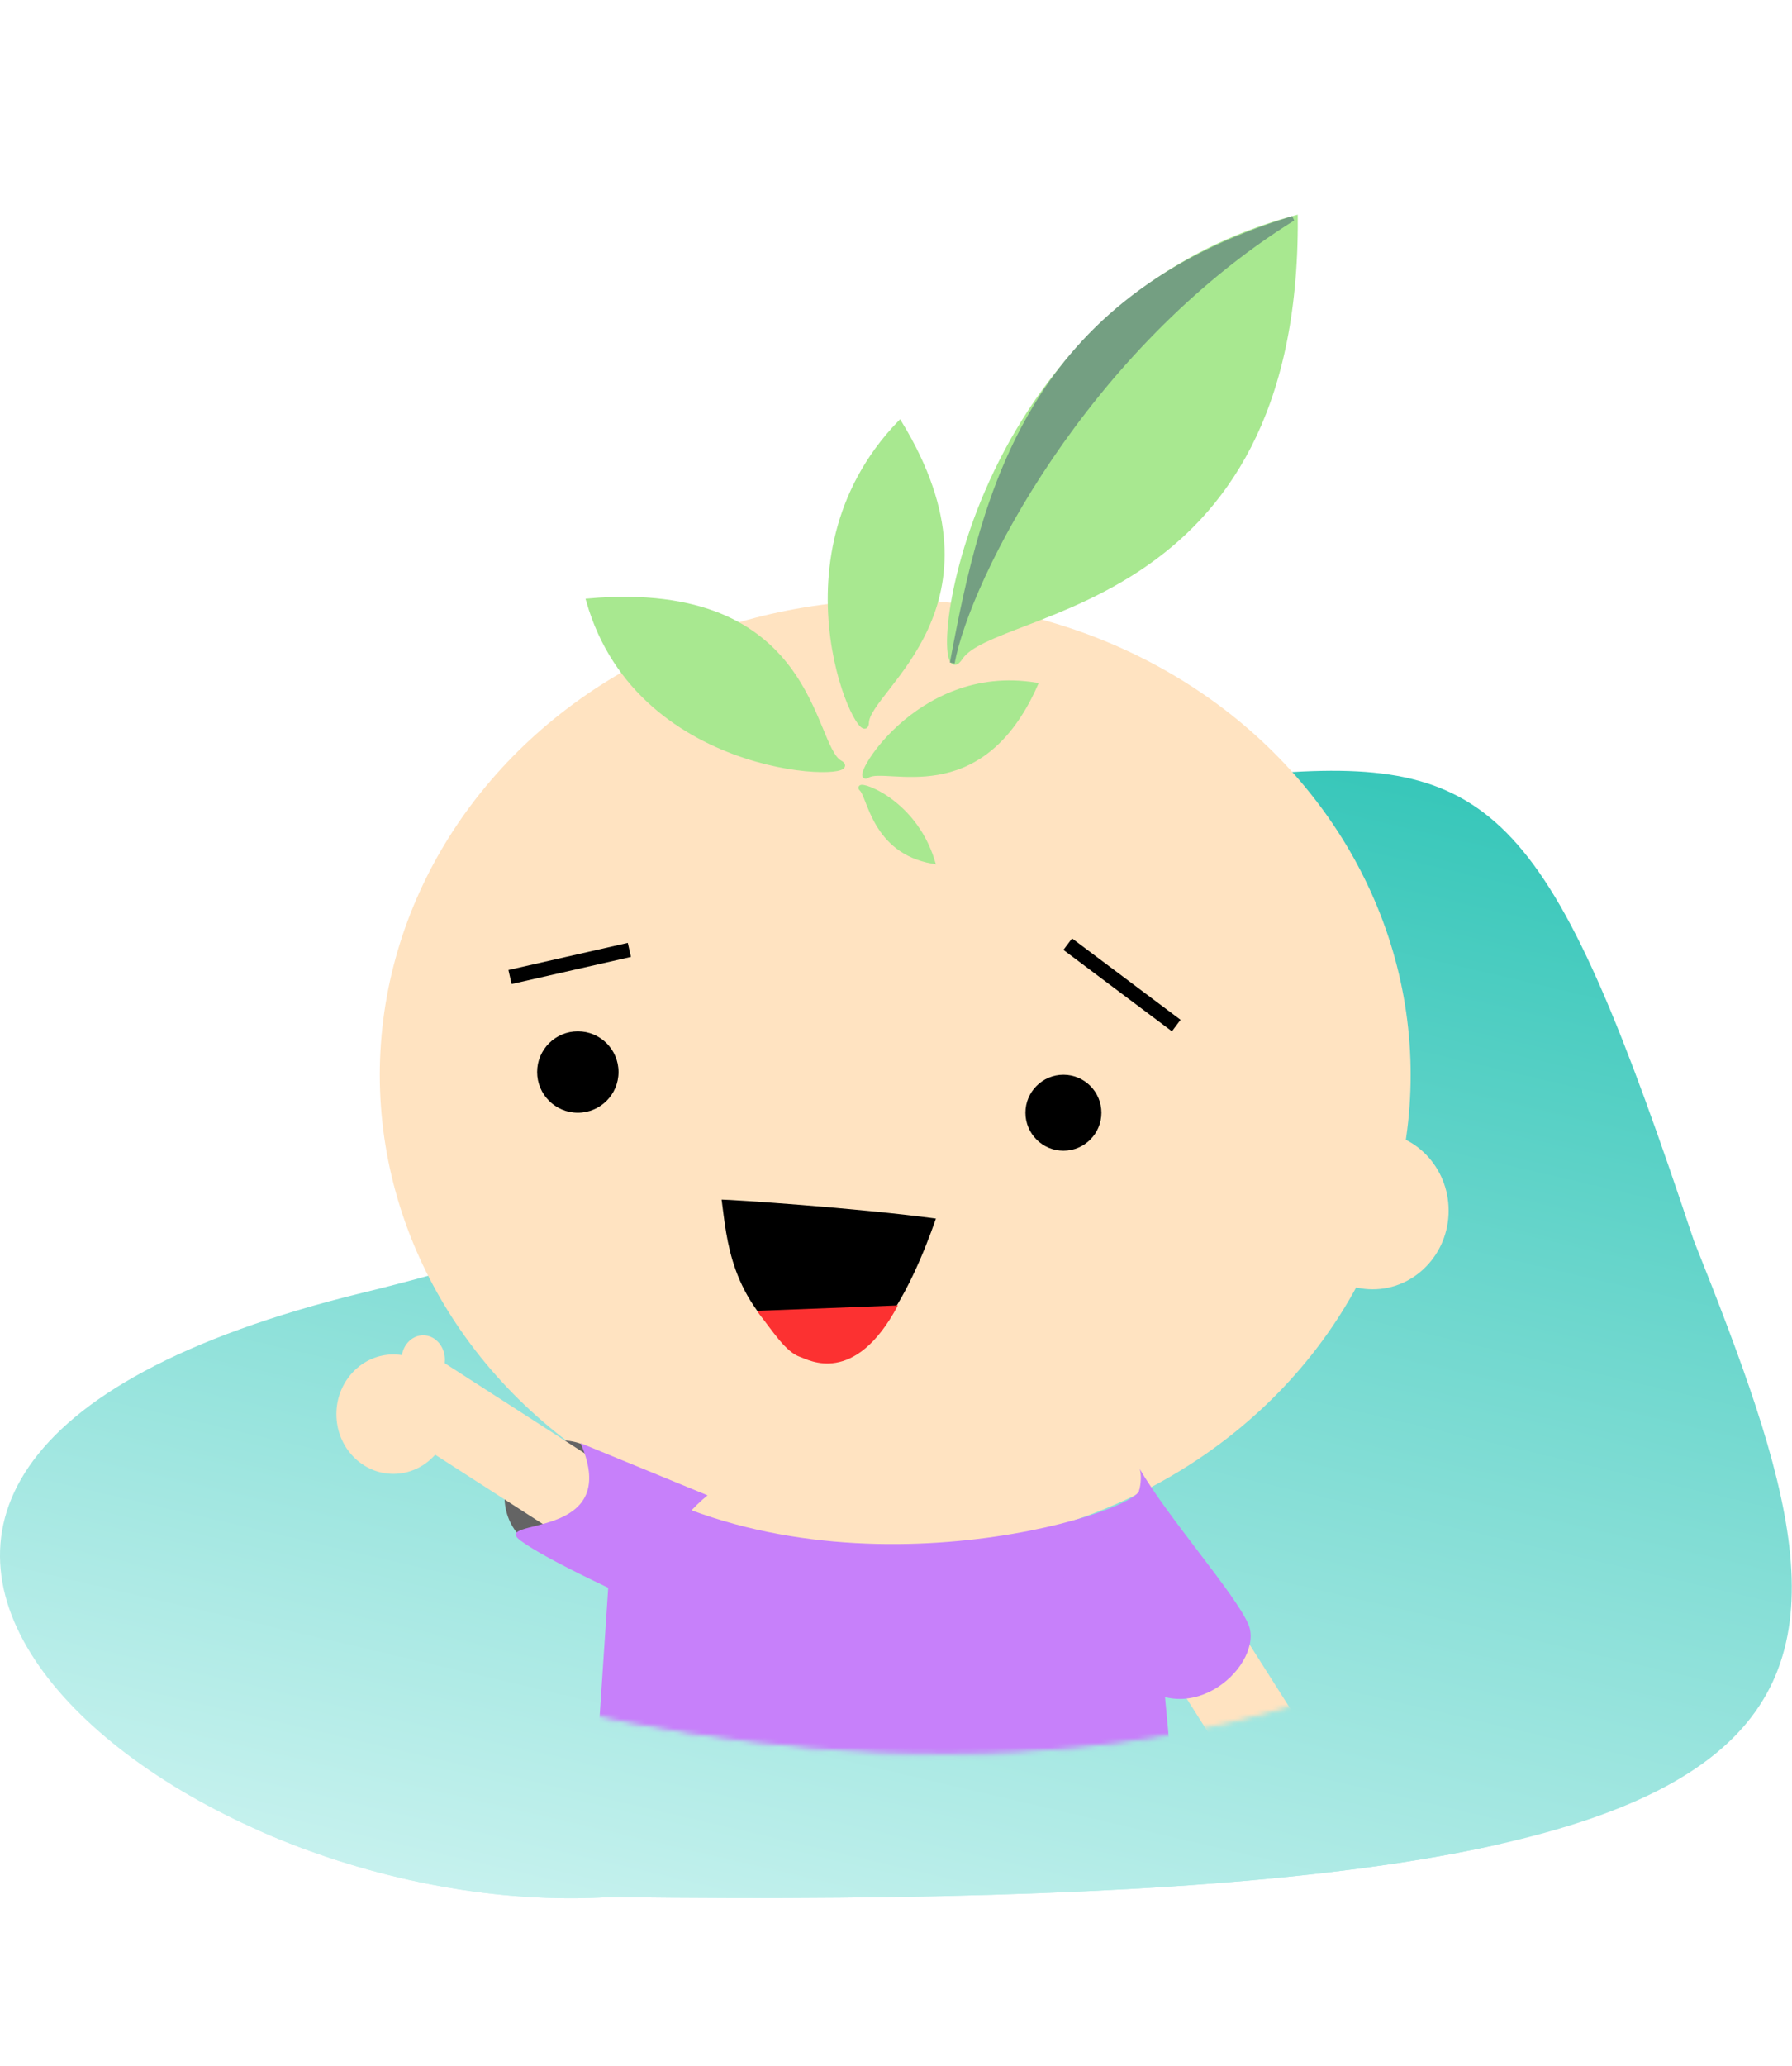 <svg width="374" height="431" viewBox="0 0 374 431" fill="none" xmlns="http://www.w3.org/2000/svg">
<path d="M75.745 269.675C228.943 232.351 109.009 187.671 267.727 161.19C312.945 158.085 324.506 171.7 353.533 258.857C393.283 358.362 401.016 399.178 127.251 395.759C34.045 401.47 -77.452 306.999 75.745 269.675Z" fill="url(#paint0_linear_242_21)"/>
<g filter="url(#filter0_d_242_21)">
<ellipse cx="286.486" cy="248.552" rx="15.853" ry="16.419" fill="#FFE3C1"/>
</g>
<g filter="url(#filter1_d_242_21)">
<ellipse cx="186.839" cy="220.243" rx="107.574" ry="99.081" fill="#FFE3C1"/>
</g>
<g filter="url(#filter2_d_242_21)">
<path d="M237.795 306.869C236.662 311.964 174.383 331.214 128.522 303.472L124.559 362.92C163.965 401.42 220.998 380.849 244.589 365.751C242.702 344.425 238.701 302.792 237.795 306.869Z" fill="#C780FA"/>
</g>
<rect x="243.893" y="316.45" width="52.019" height="17.13" transform="rotate(57.587 243.893 316.45)" fill="#FFE3C1"/>
<circle cx="117.201" cy="312.381" r="11.89" fill="#646464"/>
<rect x="90.802" y="283.089" width="48.792" height="17.13" transform="rotate(32.773 90.802 283.089)" fill="#FFE3C1"/>
<path d="M121.164 301.057L147.673 311.95C135.26 322.058 137.272 334.552 141.209 337.848C130.452 332.951 114.394 325.601 108.708 321.44C101.914 316.468 130.222 321.747 121.164 301.057Z" fill="#C780FA"/>
<path d="M195.331 254.214C178.535 251.949 152.415 250.251 150.603 250.251C151.736 258.555 152.302 270.973 165.89 281.391C179.478 291.808 190.236 268.935 195.331 254.214Z" fill="black"/>
<path d="M236.096 349.898L218.781 324.202C234.754 323.163 239.186 311.437 237.889 306.47C243.815 316.696 257.693 332.333 260.515 338.79C264.042 346.861 248.379 362.007 236.096 349.898Z" fill="#C780FA"/>
<g filter="url(#filter3_d_242_21)">
<ellipse cx="82.096" cy="291.016" rx="11.89" ry="12.456" fill="#FFE3C1"/>
</g>
<g filter="url(#filter4_d_242_21)">
<ellipse cx="88.324" cy="283.655" rx="4.529" ry="5.096" fill="#FFE3C1"/>
</g>
<g filter="url(#filter5_d_242_21)">
<ellipse cx="266.961" cy="369.293" rx="11.89" ry="12.456" transform="rotate(166.645 266.961 369.293)" fill="#FFE3C1"/>
</g>
<g filter="url(#filter6_d_242_21)">
<ellipse cx="258.112" cy="369.543" rx="4.529" ry="5.15" transform="rotate(166.645 258.112 369.543)" fill="#FFE3C1"/>
</g>
<circle cx="221.942" cy="232.133" r="7.926" fill="black"/>
<circle cx="120.596" cy="223.641" r="8.493" fill="black"/>
<path d="M157.964 273.464L187.405 272.332C178.346 289.317 168.721 283.655 167.022 283.089C163.984 282.076 161.361 277.805 157.964 273.464Z" fill="#FC3131"/>
<path d="M106.442 203.824L131.354 198.162" stroke="black" stroke-width="3"/>
<line x1="222.842" y1="196.962" x2="245.489" y2="213.948" stroke="black" stroke-width="3"/>
<path d="M187.77 88.258C211.084 126.546 181.128 143.623 180.857 150.712C180.586 157.801 159.984 117.174 187.77 88.258Z" fill="#A8E890" stroke="#A8E890"/>
<path d="M122.844 125.348C170.187 121.239 169.091 155.746 175.331 159.116C181.571 162.487 133.614 163.123 122.844 125.348Z" fill="#A8E890" stroke="#A8E890"/>
<path d="M270.352 45.425C270.879 127.993 207.564 126.301 200.437 137.209C193.309 148.117 199.263 64.456 270.352 45.425Z" fill="#A8E890" stroke="#A8E890"/>
<path d="M194.618 179.69C182.438 177.514 181.553 166.165 179.815 164.582C178.077 162.999 190.534 166.372 194.618 179.69Z" fill="#A8E890" stroke="#A8E890"/>
<path d="M216.066 142.879C204.544 168.808 184.864 159.375 181.077 161.788C177.291 164.202 191.006 138.841 216.066 142.879Z" fill="#A8E890" stroke="#A8E890"/>
<path d="M269.847 45.567C226.31 72.745 202.059 120.507 198.74 138.303C205.489 102.117 215.033 62.325 269.847 45.567Z" fill="#749F82" stroke="#749F82"/>
<mask id="mask0_242_21" style="mask-type:alpha" maskUnits="userSpaceOnUse" x="45" y="342" width="283" height="90">
<path d="M286.486 350.603C210.392 380.95 119.275 360.605 83.228 346.639L46.427 369.853L83.228 425.904C145.885 427.603 271.879 431 274.597 431C277.994 431 381.604 312.669 286.486 350.603Z" fill="#D9D9D9" stroke="#DDDDDD"/>
</mask>
<g mask="url(#mask0_242_21)">
<path d="M75.745 269.675C228.943 232.351 109.009 187.671 267.727 161.19C312.945 158.085 324.506 171.7 353.533 258.857C393.283 358.362 401.016 399.178 127.251 395.759C34.045 401.47 -77.452 306.999 75.745 269.675Z" fill="url(#paint1_linear_242_21)"/>
</g>
<defs>
<filter id="filter0_d_242_21" x="266.633" y="232.133" width="39.706" height="40.838" filterUnits="userSpaceOnUse" color-interpolation-filters="sRGB">
<feFlood flood-opacity="0" result="BackgroundImageFix"/>
<feColorMatrix in="SourceAlpha" type="matrix" values="0 0 0 0 0 0 0 0 0 0 0 0 0 0 0 0 0 0 127 0" result="hardAlpha"/>
<feOffset dy="4"/>
<feGaussianBlur stdDeviation="2"/>
<feComposite in2="hardAlpha" operator="out"/>
<feColorMatrix type="matrix" values="0 0 0 0 0 0 0 0 0 0 0 0 0 0 0 0 0 0 0.25 0"/>
<feBlend mode="normal" in2="BackgroundImageFix" result="effect1_dropShadow_242_21"/>
<feBlend mode="normal" in="SourceGraphic" in2="effect1_dropShadow_242_21" result="shape"/>
</filter>
<filter id="filter1_d_242_21" x="75.265" y="121.162" width="223.148" height="206.162" filterUnits="userSpaceOnUse" color-interpolation-filters="sRGB">
<feFlood flood-opacity="0" result="BackgroundImageFix"/>
<feColorMatrix in="SourceAlpha" type="matrix" values="0 0 0 0 0 0 0 0 0 0 0 0 0 0 0 0 0 0 127 0" result="hardAlpha"/>
<feOffset dy="4"/>
<feGaussianBlur stdDeviation="2"/>
<feComposite in2="hardAlpha" operator="out"/>
<feColorMatrix type="matrix" values="0 0 0 0 0 0 0 0 0 0 0 0 0 0 0 0 0 0 0.25 0"/>
<feBlend mode="normal" in2="BackgroundImageFix" result="effect1_dropShadow_242_21"/>
<feBlend mode="normal" in="SourceGraphic" in2="effect1_dropShadow_242_21" result="shape"/>
</filter>
<filter id="filter2_d_242_21" x="120.559" y="303.472" width="128.03" height="89.482" filterUnits="userSpaceOnUse" color-interpolation-filters="sRGB">
<feFlood flood-opacity="0" result="BackgroundImageFix"/>
<feColorMatrix in="SourceAlpha" type="matrix" values="0 0 0 0 0 0 0 0 0 0 0 0 0 0 0 0 0 0 127 0" result="hardAlpha"/>
<feOffset dy="4"/>
<feGaussianBlur stdDeviation="2"/>
<feComposite in2="hardAlpha" operator="out"/>
<feColorMatrix type="matrix" values="0 0 0 0 0 0 0 0 0 0 0 0 0 0 0 0 0 0 0.25 0"/>
<feBlend mode="normal" in2="BackgroundImageFix" result="effect1_dropShadow_242_21"/>
<feBlend mode="normal" in="SourceGraphic" in2="effect1_dropShadow_242_21" result="shape"/>
</filter>
<filter id="filter3_d_242_21" x="66.206" y="278.56" width="31.779" height="32.912" filterUnits="userSpaceOnUse" color-interpolation-filters="sRGB">
<feFlood flood-opacity="0" result="BackgroundImageFix"/>
<feColorMatrix in="SourceAlpha" type="matrix" values="0 0 0 0 0 0 0 0 0 0 0 0 0 0 0 0 0 0 127 0" result="hardAlpha"/>
<feOffset dy="4"/>
<feGaussianBlur stdDeviation="2"/>
<feComposite in2="hardAlpha" operator="out"/>
<feColorMatrix type="matrix" values="0 0 0 0 0 0 0 0 0 0 0 0 0 0 0 0 0 0 0.25 0"/>
<feBlend mode="normal" in2="BackgroundImageFix" result="effect1_dropShadow_242_21"/>
<feBlend mode="normal" in="SourceGraphic" in2="effect1_dropShadow_242_21" result="shape"/>
</filter>
<filter id="filter4_d_242_21" x="79.794" y="274.56" width="17.059" height="18.191" filterUnits="userSpaceOnUse" color-interpolation-filters="sRGB">
<feFlood flood-opacity="0" result="BackgroundImageFix"/>
<feColorMatrix in="SourceAlpha" type="matrix" values="0 0 0 0 0 0 0 0 0 0 0 0 0 0 0 0 0 0 127 0" result="hardAlpha"/>
<feOffset/>
<feGaussianBlur stdDeviation="2"/>
<feComposite in2="hardAlpha" operator="out"/>
<feColorMatrix type="matrix" values="0 0 0 0 0 0 0 0 0 0 0 0 0 0 0 0 0 0 0.25 0"/>
<feBlend mode="normal" in2="BackgroundImageFix" result="effect1_dropShadow_242_21"/>
<feBlend mode="normal" in="SourceGraphic" in2="effect1_dropShadow_242_21" result="shape"/>
</filter>
<filter id="filter5_d_242_21" x="251.037" y="356.864" width="31.847" height="32.858" filterUnits="userSpaceOnUse" color-interpolation-filters="sRGB">
<feFlood flood-opacity="0" result="BackgroundImageFix"/>
<feColorMatrix in="SourceAlpha" type="matrix" values="0 0 0 0 0 0 0 0 0 0 0 0 0 0 0 0 0 0 127 0" result="hardAlpha"/>
<feOffset dy="4"/>
<feGaussianBlur stdDeviation="2"/>
<feComposite in2="hardAlpha" operator="out"/>
<feColorMatrix type="matrix" values="0 0 0 0 0 0 0 0 0 0 0 0 0 0 0 0 0 0 0.25 0"/>
<feBlend mode="normal" in2="BackgroundImageFix" result="effect1_dropShadow_242_21"/>
<feBlend mode="normal" in="SourceGraphic" in2="effect1_dropShadow_242_21" result="shape"/>
</filter>
<filter id="filter6_d_242_21" x="249.546" y="360.424" width="17.132" height="18.239" filterUnits="userSpaceOnUse" color-interpolation-filters="sRGB">
<feFlood flood-opacity="0" result="BackgroundImageFix"/>
<feColorMatrix in="SourceAlpha" type="matrix" values="0 0 0 0 0 0 0 0 0 0 0 0 0 0 0 0 0 0 127 0" result="hardAlpha"/>
<feOffset/>
<feGaussianBlur stdDeviation="2"/>
<feComposite in2="hardAlpha" operator="out"/>
<feColorMatrix type="matrix" values="0 0 0 0 0 0 0 0 0 0 0 0 0 0 0 0 0 0 0.25 0"/>
<feBlend mode="normal" in2="BackgroundImageFix" result="effect1_dropShadow_242_21"/>
<feBlend mode="normal" in="SourceGraphic" in2="effect1_dropShadow_242_21" result="shape"/>
</filter>
<linearGradient id="paint0_linear_242_21" x1="242.419" y1="131.519" x2="174.483" y2="422.398" gradientUnits="userSpaceOnUse">
<stop stop-color="#2EC4B6"/>
<stop offset="1" stop-color="#CBF3F0"/>
</linearGradient>
<linearGradient id="paint1_linear_242_21" x1="242.419" y1="131.519" x2="174.483" y2="422.398" gradientUnits="userSpaceOnUse">
<stop stop-color="#2EC4B6"/>
<stop offset="1" stop-color="#CBF3F0"/>
</linearGradient>
</defs>
</svg>

